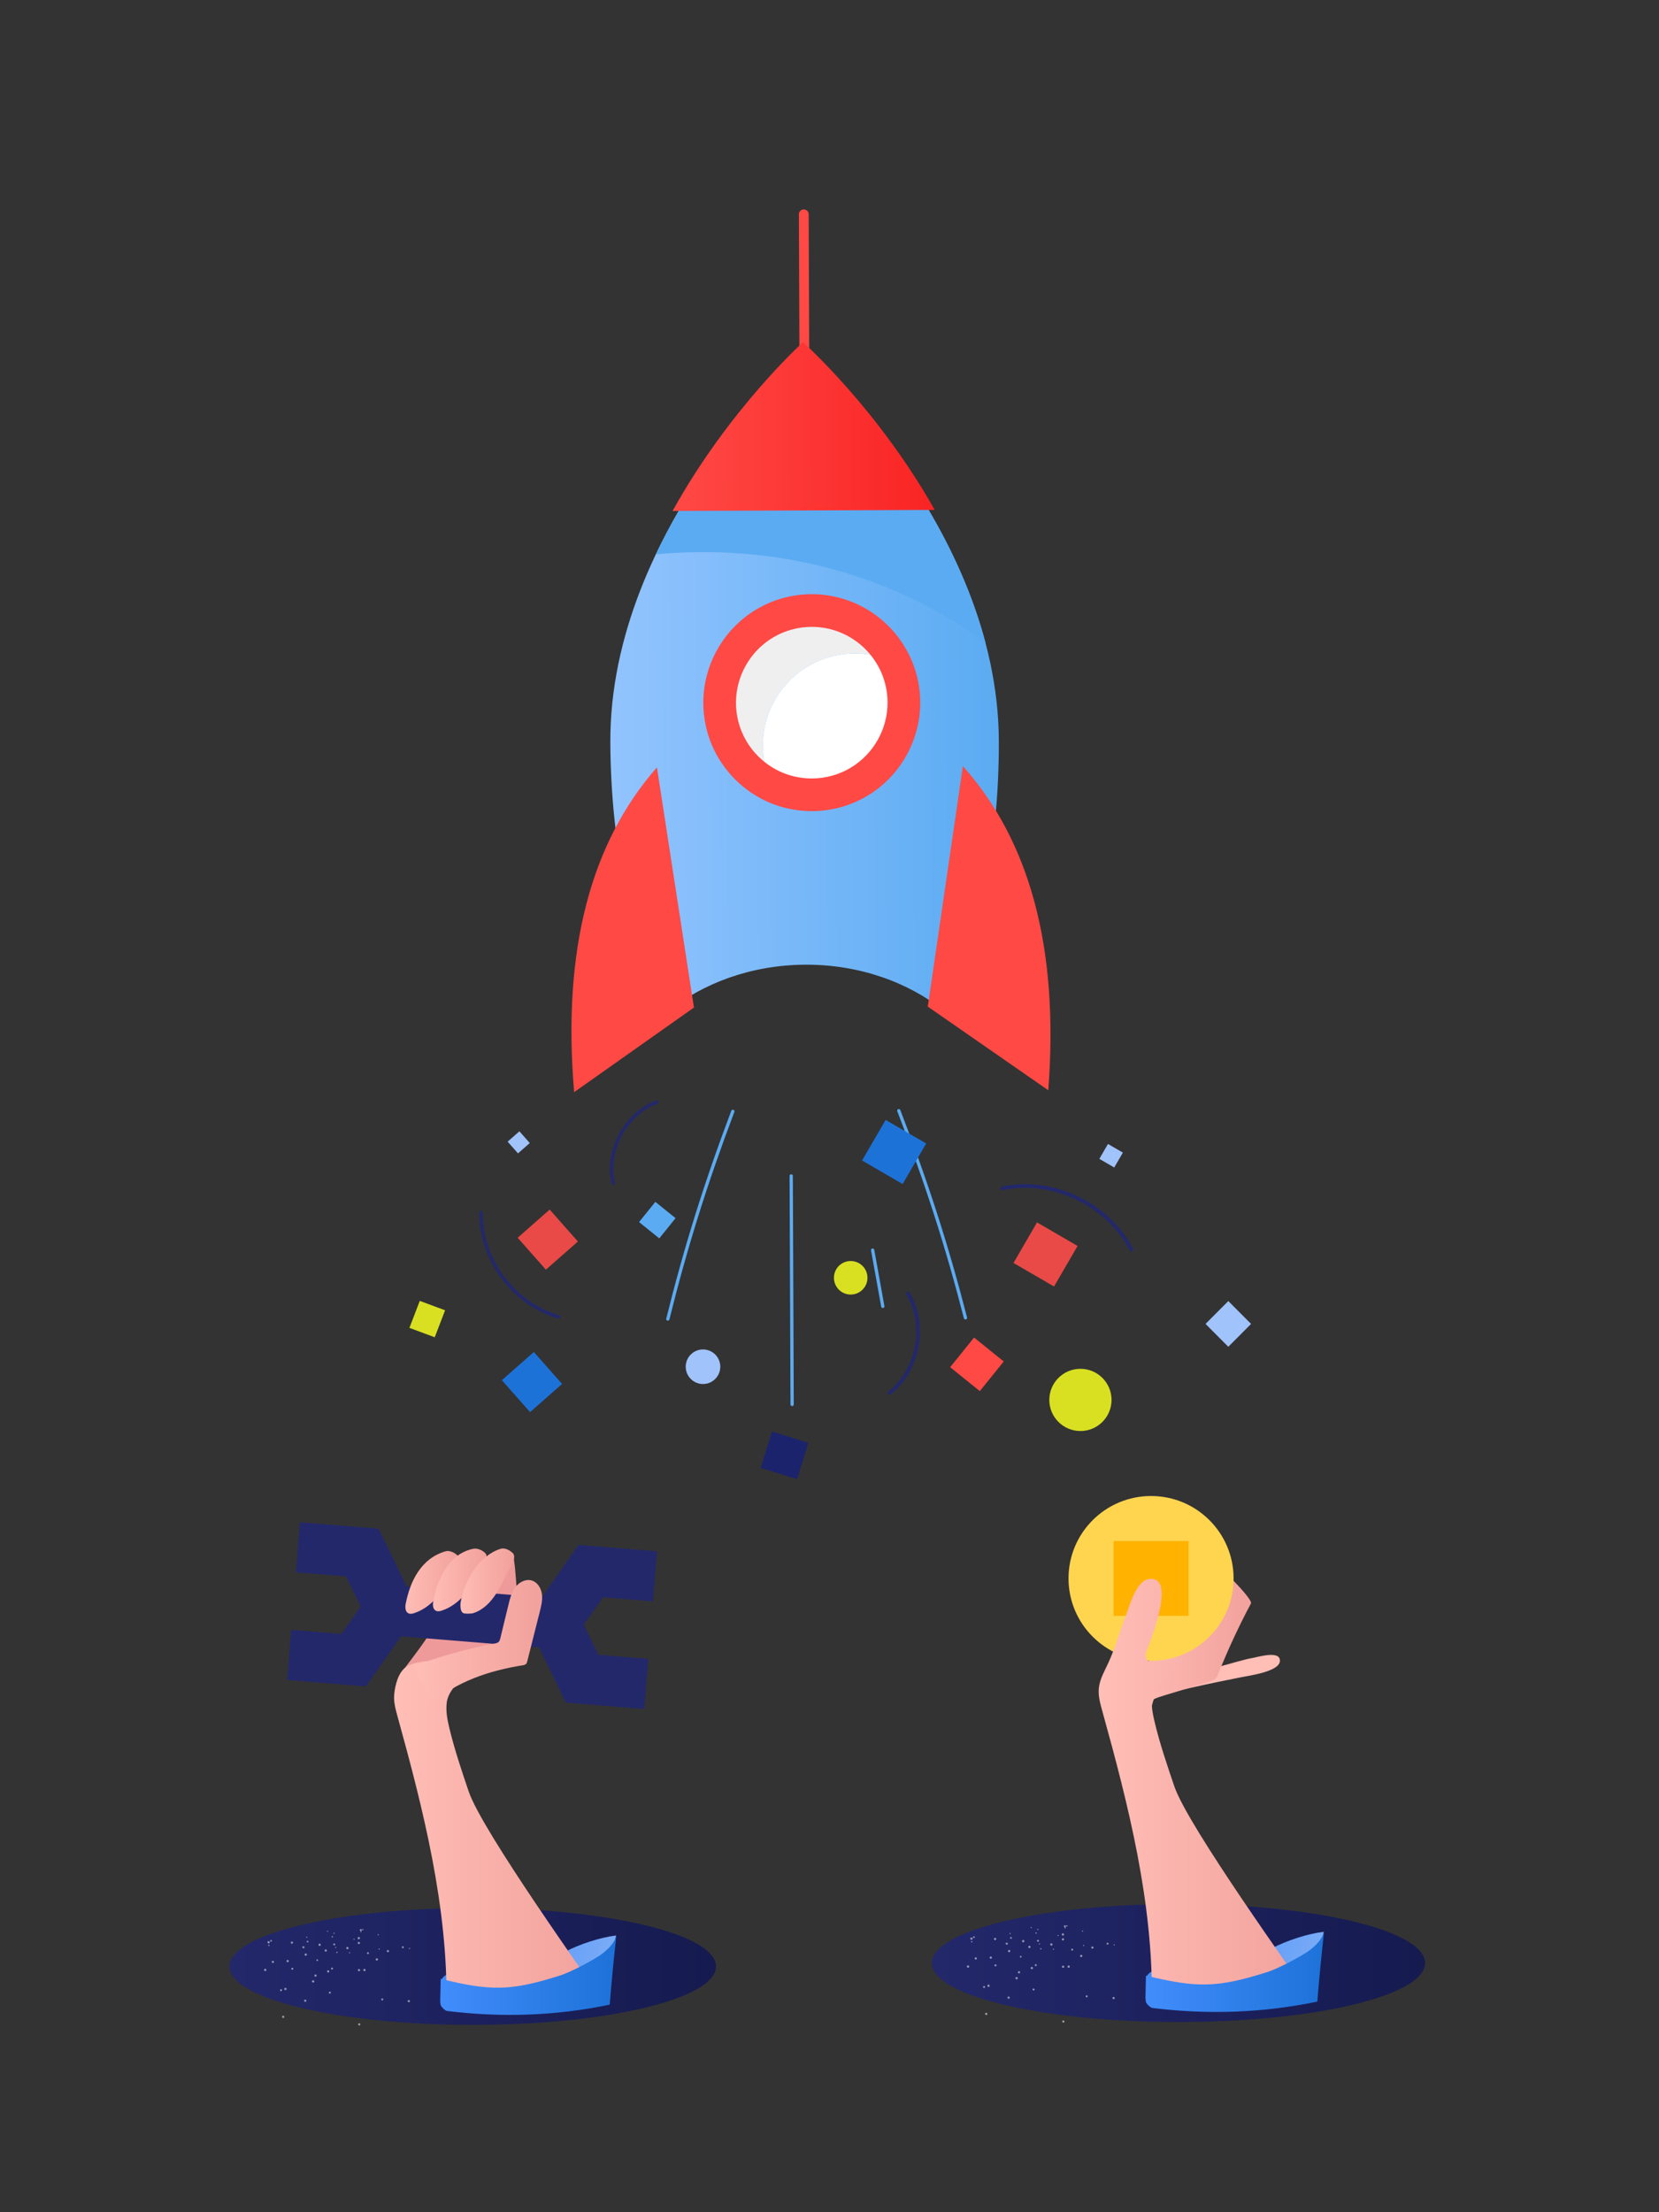 <?xml version="1.0" encoding="UTF-8"?><svg version="1.1" xmlns="http://www.w3.org/2000/svg" xmlns:xlink="http://www.w3.org/1999/xlink" viewBox="0 0 1200 1600" width="1200" height="1600" x="0px" y="0px">
              
              <rect x="0" y="0" width="1200" height="1600" fill="#333333" stroke="none"/>
              
              <!-- ITEM 0 -->
<g transform="translate(166.0 1101.0) scale(1.173 1.174) rotate(0.0 150.0 155)">
<g transform="translate(-0.0 -0.0)">

<path fill="#EF9A9A" d="M126.941,44.361c1.211-0.994,2.329,3.402,3.866,3.102c8.496-1.656,17.867-0.365,25.31-4.79  c2.286-1.36,4.74-4.837,7.378-4.501c3.329,0.424,10.088-21.351,11.197-18.179c2.358,6.747,2.661,39.281,5.019,46.028  c0.465,1.33,0.037,8.617-0.251,9.996c-0.665,3.168-9.01,4.06-12.171,4.741c-16.848,3.633-28.559,11.076-44.999,16.261  c-2.848,0.899-6.592,1.294-8.227-1.21c-0.967-1.479-10.047,1.869-9.775,0.124c0.51-3.278,17.545-22.425,21.109-31.459  C127.41,59.374,125.729,45.357,126.941,44.361z"/>
<g>
	<g>
		<polygon fill="#23286B" points="255.734,115.026 207.382,111.098 182.691,60.198 215.239,13.945 263.594,17.87 261.098,48.714     230.324,46.214 218.443,63.1 227.456,81.684 258.228,84.18   "/>
	</g>
	<g>
		<polygon fill="#23286B" points="84.09,101.091 35.595,97.154 38.09,66.311 69.006,68.822 80.888,51.935 71.874,33.351     40.96,30.841 43.454,0 91.95,3.938 116.639,54.837   "/>
	</g>
	<g>
		<polygon fill="#23286B" points="88.421,37.8 206.947,47.425 204.451,78.264 85.925,68.639   "/>
	</g>
</g>
<linearGradient id="SVGID_1_-i0" gradientUnits="userSpaceOnUse" x1="892.673" y1="-1700.705" x2="2954.529" y2="-1700.705" gradientTransform="matrix(0.145 0 0 -0.145 -129.884 26.182)">
	<stop offset="0" style="stop-color:#23286B"/>
	<stop offset="1" style="stop-color:#151A4F"/>
</linearGradient>
<ellipse fill="url(#SVGID_1_-i0)" cx="150" cy="273.634" rx="150" ry="36.008"/>
<path id="texure_4_-i0" opacity="0.51" fill="#FFFFFF" enable-background="new    " d="M73.905,265.553  c0.187,0.065,0.392-0.037,0.456-0.225c0.064-0.187-0.037-0.393-0.224-0.457c-0.187-0.065-0.392,0.037-0.457,0.225l0,0  C73.619,265.285,73.718,265.488,73.905,265.553L73.905,265.553z M76.676,257.193c0.196,0.059,0.403-0.042,0.481-0.231  c0.054-0.193-0.056-0.394-0.247-0.451c-0.173-0.071-0.372,0.01-0.444,0.185c-0.006,0.012-0.009,0.025-0.013,0.041  C76.388,256.925,76.489,257.129,76.676,257.193L76.676,257.193L76.676,257.193z M110.651,262.706  c0.088,0.184,0.309,0.26,0.491,0.172l0,0c0.17-0.076,0.246-0.276,0.17-0.444c-0.004-0.014-0.013-0.029-0.023-0.042  c-0.082-0.178-0.289-0.257-0.468-0.178C110.638,262.302,110.562,262.522,110.651,262.706L110.651,262.706L110.651,262.706z   M60.222,252.274c0.146,0.127,0.368,0.114,0.498-0.031c0.127-0.147,0.114-0.368-0.031-0.499s-0.368-0.114-0.498,0.031  c-0.13,0.131-0.128,0.345,0.004,0.475C60.205,252.26,60.212,252.267,60.222,252.274z M91.95,262.949  c0.029,0.2,0.202,0.346,0.403,0.343c0.206-0.016,0.358-0.197,0.343-0.404c-0.016-0.206-0.196-0.361-0.403-0.343  C92.093,262.575,91.947,262.749,91.95,262.949z M91.321,254.159c0.02,0.198,0.199,0.34,0.397,0.32l0,0  c0.191,0,0.348-0.155,0.349-0.348c-0.001-0.01,0-0.02-0.001-0.031c-0.022-0.203-0.197-0.353-0.403-0.343  C91.465,253.785,91.317,253.959,91.321,254.159z M26.257,271.312c0.264,0.267,0.697,0.272,0.966,0.006  c0.006-0.004,0.01-0.012,0.017-0.017c0.263-0.263,0.263-0.693,0-0.956c-0.001-0.001-0.003-0.001-0.004-0.003  c-0.264-0.267-0.697-0.272-0.966-0.006c-0.006,0.004-0.01,0.012-0.017,0.017c-0.263,0.263-0.263,0.693,0,0.956  C26.253,271.312,26.253,271.312,26.257,271.312L26.257,271.312z M37.988,259.449c0.272,0.27,0.71,0.272,0.984,0  c0.273-0.272,0.272-0.711,0-0.986c-0.004-0.003-0.004-0.006-0.009-0.009c-0.263-0.263-0.692-0.263-0.954,0  c-0.001,0.001-0.001,0.003-0.003,0.004C37.737,258.735,37.731,259.169,37.988,259.449L37.988,259.449z M79.306,309.316  c0.009,0.381,0.321,0.685,0.701,0.683c0.368,0.01,0.674-0.276,0.687-0.642c0-0.014,0.002-0.025,0-0.037  c-0.009-0.381-0.321-0.685-0.703-0.683C79.616,308.636,79.309,308.939,79.306,309.316L79.306,309.316L79.306,309.316z   M79.161,275.898c0,0.378,0.301,0.68,0.678,0.682c0.007,0,0.016,0,0.023-0.002c0.368,0.01,0.674-0.276,0.687-0.642  c0-0.014,0.002-0.025,0-0.037c-0.016-0.384-0.323-0.692-0.707-0.708C79.462,275.205,79.158,275.517,79.161,275.898L79.161,275.898z   M79.079,259.202c0.004,0.382,0.32,0.689,0.701,0.683c0.383-0.004,0.687-0.32,0.682-0.702c0.003-0.378-0.3-0.685-0.677-0.689l0,0  c-0.381-0.006-0.698,0.297-0.706,0.681C79.078,259.185,79.079,259.194,79.079,259.202L79.079,259.202z M46.477,295.392  c0.354,0.133,0.748-0.048,0.88-0.404c0.133-0.355-0.048-0.749-0.403-0.882c-0.348-0.13-0.734,0.042-0.872,0.387  C45.949,294.85,46.124,295.25,46.477,295.392L46.477,295.392z M52.792,279.922c0.354,0.133,0.748-0.048,0.88-0.404  c0.133-0.355-0.048-0.749-0.403-0.882c-0.348-0.13-0.734,0.042-0.872,0.387C52.263,279.379,52.438,279.778,52.792,279.922  L52.792,279.922z M59.112,264.473c0.363,0.136,0.766-0.05,0.902-0.413c0.131-0.349-0.034-0.742-0.375-0.891  c-0.355-0.156-0.767,0.007-0.924,0.362c-0.156,0.355,0.007,0.769,0.361,0.926C59.09,264.466,59.1,264.47,59.112,264.473z   M109.93,295.276c0.155,0.348,0.559,0.511,0.912,0.359c0.345-0.14,0.508-0.536,0.368-0.88c-0.001-0.001-0.001-0.004-0.003-0.006  c-0.12-0.345-0.497-0.527-0.842-0.409c-0.016,0.006-0.032,0.012-0.051,0.019C109.969,294.518,109.804,294.917,109.93,295.276z   M97.044,264.453c0.133,0.34,0.514,0.511,0.855,0.378c0.009-0.003,0.02-0.007,0.029-0.014c0.354-0.133,0.53-0.53,0.397-0.885  c-0.004-0.012-0.007-0.022-0.012-0.032c-0.152-0.353-0.558-0.515-0.909-0.365c-0.352,0.152-0.514,0.56-0.364,0.91  C97.042,264.448,97.044,264.451,97.044,264.453z M31.505,288.79c0.3,0.156,0.669,0.042,0.83-0.254  c0.158-0.298,0.045-0.67-0.253-0.831c-0.3-0.161-0.669-0.045-0.83,0.254l0,0C31.095,288.258,31.208,288.628,31.505,288.79  L31.505,288.79z M38.432,275.588c0.3,0.156,0.669,0.042,0.83-0.254c0.168-0.294,0.066-0.67-0.227-0.838  c-0.294-0.168-0.669-0.067-0.837,0.228c-0.007,0.01-0.012,0.023-0.019,0.034c-0.162,0.289-0.057,0.656,0.231,0.819  C38.416,275.58,38.425,275.582,38.432,275.588L38.432,275.588z M45.084,262.039c0.034,0.15,0.136,0.277,0.278,0.345  c0.3,0.156,0.669,0.042,0.83-0.254c0.164-0.307,0.053-0.685-0.253-0.853c-0.003-0.001-0.003-0.001-0.006-0.003  c-0.181-0.096-0.399-0.098-0.582-0.002l-0.025,0.006c-0.105,0.05-0.185,0.139-0.222,0.251  C45.009,261.687,45.002,261.88,45.084,262.039L45.084,262.039z M93.605,294.121c0.116,0.327,0.463,0.505,0.795,0.41  c0.315-0.096,0.491-0.427,0.397-0.743c-0.003-0.009-0.006-0.016-0.009-0.026c-0.094-0.327-0.434-0.514-0.758-0.418  c-0.004,0.001-0.006,0.003-0.012,0.004C93.701,293.458,93.519,293.796,93.605,294.121z M84.777,265.634  c0.094,0.327,0.434,0.514,0.76,0.421c0.004-0.001,0.007-0.003,0.012-0.004c0.309-0.082,0.491-0.403,0.408-0.711  c-0.004-0.019-0.01-0.038-0.019-0.056c-0.094-0.327-0.434-0.514-0.76-0.421c-0.004,0.002-0.007,0.003-0.012,0.004  C84.854,264.98,84.683,265.317,84.777,265.634L84.777,265.634z M80.357,251.419c0.113,0.325,0.465,0.498,0.789,0.385  c0.315-0.108,0.488-0.447,0.39-0.768c-0.11-0.317-0.444-0.499-0.77-0.416C80.44,250.736,80.261,251.086,80.357,251.419  L80.357,251.419z M61.261,289.723c-0.02,0.339,0.234,0.632,0.571,0.66c0.335,0.031,0.631-0.213,0.662-0.548  c0.025-0.339-0.216-0.642-0.551-0.69C61.599,289.122,61.293,289.376,61.261,289.723z M62.632,274.864  c-0.042,0.323,0.187,0.622,0.51,0.663c0.01,0.001,0.025,0.001,0.035,0.004c0.335,0.031,0.631-0.213,0.662-0.548  c0.025-0.339-0.216-0.642-0.551-0.69C62.953,274.272,62.66,274.527,62.632,274.864z M63.982,260.011  c-0.029,0.336,0.219,0.629,0.553,0.659c0.33,0.028,0.624-0.212,0.658-0.543c0.034-0.334-0.206-0.635-0.542-0.672  c-0.336-0.035-0.634,0.206-0.671,0.542C63.982,260.002,63.982,260.005,63.982,260.011z M106.426,262.2  c0.219,0.261,0.608,0.302,0.877,0.088c0.257-0.228,0.285-0.622,0.056-0.882c-0.218-0.246-0.587-0.283-0.846-0.085  c-0.264,0.204-0.315,0.587-0.113,0.851C106.412,262.182,106.419,262.193,106.426,262.2z M65.084,261.972  c0.02,0.198,0.199,0.34,0.397,0.32c0.197-0.02,0.34-0.2,0.32-0.397s-0.199-0.34-0.397-0.32l0,0  C65.205,261.594,65.063,261.774,65.084,261.972L65.084,261.972L65.084,261.972z M64.113,253.229  c0.034,0.201,0.219,0.337,0.422,0.314c0.197-0.02,0.34-0.2,0.32-0.397l0,0c-0.012-0.19-0.178-0.334-0.37-0.321  c-0.01,0.001-0.017,0.001-0.028,0.003c-0.202,0.014-0.355,0.19-0.345,0.393C64.113,253.224,64.112,253.226,64.113,253.229z   M47.54,255.971c0.191,0.042,0.383-0.064,0.451-0.248c0.06-0.185-0.044-0.387-0.231-0.447c-0.006-0.003-0.012-0.003-0.02-0.006  c-0.181-0.062-0.378,0.034-0.441,0.215c-0.003,0.012-0.007,0.022-0.009,0.032C47.238,255.714,47.348,255.916,47.54,255.971  L47.54,255.971z M80.769,252.391c0.094,0.177,0.31,0.241,0.485,0.147c0.177-0.095,0.241-0.311,0.146-0.488  c-0.076-0.171-0.275-0.247-0.443-0.171c-0.013,0.004-0.029,0.014-0.042,0.023c-0.173,0.088-0.241,0.304-0.153,0.476  C80.764,252.385,80.767,252.387,80.769,252.391L80.769,252.391z M24.119,261.029c0.191,0.105,0.434,0.034,0.539-0.158  c0.001-0.003,0.004-0.006,0.007-0.01c0.113-0.194,0.048-0.441-0.143-0.555c-0.009-0.004-0.02-0.01-0.029-0.016  c-0.191-0.105-0.434-0.034-0.539,0.158c-0.001,0.003-0.004,0.006-0.007,0.01C23.841,260.665,23.918,260.916,24.119,261.029  L24.119,261.029z M65.905,265.083c0.05,0.207,0.26,0.333,0.465,0.283c0.016-0.003,0.031-0.009,0.047-0.016  c0.215-0.068,0.335-0.297,0.269-0.512c-0.076-0.213-0.297-0.339-0.519-0.292C65.947,264.619,65.829,264.859,65.905,265.083  C65.903,265.079,65.903,265.079,65.905,265.083L65.905,265.083z M63.004,255.469c0.074,0.222,0.311,0.34,0.535,0.263l0.001-0.001  c0.215-0.068,0.335-0.297,0.269-0.512c-0.076-0.213-0.297-0.339-0.519-0.292C63.07,255.006,62.947,255.24,63.004,255.469  L63.004,255.469z M45.084,262.039c0.051,0.031,0.107,0.053,0.165,0.064c0.222,0.026,0.424-0.137,0.448-0.361  c0-0.004,0.001-0.007,0.003-0.014c0.019-0.222-0.133-0.418-0.349-0.455l-0.025,0.006c-0.222-0.026-0.424,0.137-0.448,0.361  c0,0.004-0.001,0.01-0.003,0.014C44.856,261.816,44.94,261.968,45.084,262.039L45.084,262.039z M81.807,251.232  c0.143,0.177,0.403,0.203,0.579,0.059c0.003-0.004,0.009-0.006,0.009-0.009c0.171-0.142,0.196-0.396,0.054-0.568  c-0.127-0.178-0.371-0.222-0.551-0.096c-0.009,0.006-0.013,0.01-0.023,0.016C81.695,250.781,81.663,251.045,81.807,251.232  L81.807,251.232z M32.382,304.606c-0.016,0.393,0.276,0.73,0.671,0.768c0.39,0.032,0.734-0.255,0.769-0.645  c0.02-0.394-0.276-0.735-0.671-0.768C32.76,303.927,32.416,304.214,32.382,304.606L32.382,304.606z M33.786,287.437  c-0.034,0.391,0.254,0.735,0.644,0.771s0.734-0.255,0.769-0.645c0.034-0.391-0.254-0.735-0.644-0.771  C34.167,286.758,33.823,287.047,33.786,287.437L33.786,287.437z M35.168,270.274c-0.02,0.394,0.276,0.735,0.669,0.768  c0.39,0.019,0.722-0.283,0.741-0.672c0.02-0.388-0.282-0.723-0.671-0.743C35.529,269.605,35.199,269.893,35.168,270.274z   M90.312,269.776c0.257,0.292,0.698,0.333,1.002,0.086c0.301-0.254,0.34-0.702,0.086-1.004c-0.253-0.302-0.701-0.34-1.002-0.086l0,0  C90.103,269.027,90.064,269.472,90.312,269.776L90.312,269.776z M79.186,256.652c0.256,0.295,0.7,0.336,1.002,0.086  c0.297-0.267,0.332-0.718,0.08-1.029c-0.269-0.294-0.723-0.312-1.014-0.047C78.974,255.923,78.944,256.357,79.186,256.652z   M60.167,276.888c0.124,0.379,0.528,0.585,0.905,0.464c0,0,0,0,0.001-0.001c0.364-0.12,0.562-0.514,0.441-0.877l0,0  c-0.111-0.374-0.505-0.585-0.878-0.473c-0.375,0.111-0.584,0.505-0.472,0.88C60.164,276.882,60.165,276.887,60.167,276.888  L60.167,276.888z M54.9,260.503c0.11,0.37,0.498,0.581,0.868,0.472c0.004-0.001,0.009-0.003,0.013-0.004  c0.38-0.111,0.601-0.509,0.49-0.892c-0.111-0.381-0.508-0.602-0.891-0.491c-0.38,0.111-0.601,0.509-0.49,0.892  C54.894,260.489,54.897,260.497,54.9,260.503z M50.892,283.063c0.111,0.381,0.508,0.6,0.888,0.491  c0.367-0.111,0.584-0.494,0.495-0.866c-0.117-0.381-0.507-0.605-0.893-0.515C51.009,282.292,50.793,282.682,50.892,283.063  L50.892,283.063z M46.326,266.526c0.111,0.381,0.508,0.6,0.888,0.491c0.375-0.102,0.598-0.491,0.495-0.866  c-0.102-0.375-0.49-0.599-0.865-0.497l0,0C46.469,265.759,46.239,266.144,46.326,266.526L46.326,266.526z M21.315,275.691  c-0.042,0.385,0.234,0.73,0.615,0.777c0.001-0.001,0.003,0.002,0.004,0c0.389,0.054,0.746-0.215,0.803-0.602  c0.042-0.393-0.237-0.747-0.627-0.802C21.723,275.028,21.373,275.304,21.315,275.691L21.315,275.691z M23.428,258.648  c-0.056,0.387,0.216,0.744,0.602,0.8c0.386,0.056,0.742-0.216,0.798-0.603c0-0.004,0.001-0.01,0.001-0.019  c0.037-0.39-0.238-0.744-0.627-0.802c-0.384-0.045-0.729,0.234-0.776,0.616C23.43,258.645,23.43,258.645,23.428,258.648  L23.428,258.648z M82.675,276.279c0.25,0.305,0.7,0.356,1.008,0.111c0.303-0.241,0.357-0.682,0.116-0.986  c-0.222-0.311-0.655-0.382-0.964-0.159c-0.009,0.006-0.017,0.01-0.025,0.02c-0.317,0.234-0.384,0.679-0.148,0.996  C82.665,276.268,82.67,276.273,82.675,276.279z M72.143,262.749c0.25,0.305,0.7,0.356,1.008,0.111  c0.303-0.241,0.357-0.682,0.116-0.986c-0.222-0.311-0.655-0.382-0.964-0.159c-0.009,0.006-0.017,0.01-0.025,0.02  c-0.317,0.234-0.383,0.682-0.148,0.996C72.134,262.736,72.139,262.742,72.143,262.749z M53.619,270.033  c0.139,0.261,0.462,0.362,0.725,0.223c0.254-0.136,0.355-0.447,0.231-0.707c-0.12-0.255-0.425-0.367-0.681-0.25  c-0.016,0.007-0.034,0.017-0.048,0.026C53.592,269.462,53.492,269.777,53.619,270.033z M47.67,258.574  c0.139,0.264,0.468,0.362,0.729,0.223c0.261-0.139,0.361-0.469,0.222-0.73c-0.133-0.261-0.453-0.365-0.712-0.232  c-0.006,0.003-0.01,0.006-0.017,0.009C47.634,257.988,47.536,258.31,47.67,258.574L47.67,258.574z M26.218,270.789  c0.031,0.291,0.292,0.505,0.582,0.479c0.288-0.044,0.494-0.294,0.479-0.584c-0.026-0.292-0.284-0.509-0.577-0.482  c-0.001,0.001-0.001,0.001-0.004,0c-0.282,0.019-0.5,0.261-0.484,0.545C26.215,270.764,26.216,270.776,26.218,270.789z   M25.084,257.887c0.032,0.297,0.291,0.517,0.589,0.504c0.292-0.026,0.508-0.285,0.481-0.578c-0.001-0.001-0.001-0.001,0-0.004  c-0.016-0.285-0.256-0.502-0.541-0.488c-0.007,0-0.012,0.002-0.02,0.003c-0.295,0.014-0.522,0.261-0.51,0.556  C25.084,257.881,25.084,257.884,25.084,257.887L25.084,257.887z"/>
<linearGradient id="SVGID_2_-i0" gradientUnits="userSpaceOnUse" x1="1918.345" y1="-1639.042" x2="2637.786" y2="-1822.949" gradientTransform="matrix(0.145 0 0 -0.145 -129.884 26.182)">
	<stop offset="0" style="stop-color:#428DFC"/>
	<stop offset="1" style="stop-color:#89B3F4"/>
</linearGradient>
<path fill="url(#SVGID_2_-i0)" d="M132.582,287.731c-1.115-1.227-2.171-2.688-2.168-4.346c0.003-1.685,1.143-3.206,2.559-4.114  c1.416-0.908,3.089-1.315,4.727-1.697c9.308-2.168,18.745-4.009,28.298-4.288c7.847-0.229,7.977-2.146,15.829-2.2  c7.851-0.053,18.175-2.92,25.151-6.532c8.924-4.623,21.483-8.819,31.462-10.001c-2.493,10.233-6.038,20.863-14.027,27.71  c-3.435,2.945-7.512,5.019-11.545,7.064c-5.809,2.946-11.667,5.912-17.948,7.632c-5.892,1.613-12.03,2.095-18.129,2.435  c-7.875,0.438-15.843,0.647-23.581-0.882C145.466,296.983,137.891,293.572,132.582,287.731z"/>
<linearGradient id="SVGID_3_-i0" gradientUnits="userSpaceOnUse" x1="1590.146" y1="-1089.881" x2="2462.175" y2="-1089.881" gradientTransform="matrix(0.145 0 0 -0.145 -129.884 26.182)">
	<stop offset="0" style="stop-color:#FFBEB6"/>
	<stop offset="1" style="stop-color:#F2A19C"/>
</linearGradient>
<path fill="url(#SVGID_3_-i0)" d="M228.363,292.425c-6.415-10.099-72.544-102.025-80.868-126.596  c-4.341-12.817-8.69-25.653-11.864-38.81c-1.28-5.307-2.376-10.79-1.622-16.198c1.373-9.863,13.624-17.59,16.716-19.225  c10.978-5.81,20.722-6.458,30.488-7.51c3.464-0.372,1.651-1.783,0.815-5.172c-2.718-11.035-5.611-6.37-16.475-3.094  c-2.151,0.648-8.268,0.064-10.297,1.032c-7.768,3.7-17.386,3.051-24.102,8.432c-8.57-0.252-17.513,0.6-22.348,3.941  c-4.724,3.265-6.669,11.016-7.23,16.737c-0.45,4.587,0.801,9.153,2.031,13.595c16.123,58.192,31.1,117.592,30.215,177.976  C155.672,296.646,206.514,293.315,228.363,292.425z"/>
<linearGradient id="SVGID_4_-i0" gradientUnits="userSpaceOnUse" x1="1785.745" y1="-1739.152" x2="2532.016" y2="-1739.152" gradientTransform="matrix(0.145 0 0 -0.145 -129.884 26.182)">
	<stop offset="0" style="stop-color:#428DFC"/>
	<stop offset="1" style="stop-color:#1D72D8"/>
</linearGradient>
<path fill="url(#SVGID_4_-i0)" d="M238.524,254.977c-1.523,13.37-3.001,28.775-4.049,42.188c-33.161,6.939-66.68,8.044-100.302,3.885  c-1.213-0.15-3.2-2.111-3.777-3.19c-0.306-0.571-0.46-2.695-0.454-3.344c0.054-4.893,0.261-8.341,0.315-13.231  c30.916,7.61,43.384,7.54,73.721-2.13c7.756-2.472,21.951-10.505,25.208-12.891C233.769,262.908,237.295,259.023,238.524,254.977z"/>
<path fill="none" d="M159.74,58.504c6.004-5.269,11.446-11.181,16.203-17.604c-8.132,3.025-13.737,11.799-13.068,20.463  c3.313,1.967,7.445-0.492,10.335-3.04c6.637-5.849,12.371-12.721,16.937-20.302c0.482-0.8,0.967-1.668,0.928-2.601  c-0.073-1.756-1.875-2.869-3.497-3.543c-14.693-6.118-33.015-2.034-43.733,9.746c-3.39,3.726-6.026,8.071-8.459,12.488  c-1.584,2.878-3.134,6.233-2.039,9.331c13.008-4.18,24.613-12.621,32.61-23.716c-6.989,1.53-11.17,8.521-14.522,14.852  c-0.766,1.447-1.552,3.119-0.988,4.657c0.633,1.733,2.811,2.478,4.612,2.094C156.861,60.941,158.354,59.72,159.74,58.504z"/>
<linearGradient id="SVGID_5_-i0" gradientUnits="userSpaceOnUse" x1="1677.963" y1="-327.579" x2="2217.706" y2="-327.579" gradientTransform="matrix(0.145 0 0 -0.145 -129.884 26.182)">
	<stop offset="0" style="stop-color:#FFBEB6"/>
	<stop offset="1" style="stop-color:#F2A19C"/>
</linearGradient>
<path fill="url(#SVGID_5_-i0)" d="M186.347,35.844c3.543,1.032,5.803,4.705,6.304,8.367c0.5,3.662-0.414,7.354-1.321,10.937  c-2.579,10.191-5.157,20.382-7.736,30.572c-0.123,0.479-0.25,0.974-0.551,1.365c-0.561,0.726-1.555,0.914-2.459,1.058  c-20.483,3.263-41.074,10.088-56.49,23.987c0.285-8.683-9.156-15.071-9.834-23.732c15.941-5.955,32.393-10.536,49.115-13.675  c0.95-0.178,1.964-0.385,2.641-1.077c0.589-0.602,0.811-1.463,1.01-2.282c1.669-6.855,3.335-13.71,5.003-20.565  c0.919-3.776,1.889-7.665,4.213-10.774C178.566,36.914,182.623,34.759,186.347,35.844z"/>
<linearGradient id="SVGID_6_-i0" gradientUnits="userSpaceOnUse" x1="1638.654" y1="-74.605" x2="1866.227" y2="-74.605" gradientTransform="matrix(0.145 0 0 -0.145 -129.884 26.182)">
	<stop offset="0" style="stop-color:#FFBEB6"/>
	<stop offset="1" style="stop-color:#F2A19C"/>
</linearGradient>
<path fill="url(#SVGID_6_-i0)" d="M140.176,27.372c1.186-2.221,2.255-5.274,0.399-6.97c-1.978-1.807-4.842-3.252-7.413-2.505  c-15.229,4.417-21.803,18.712-24.488,32.241c-0.435,2.197-0.321,5.034,1.713,5.966c1.122,0.514,2.439,0.215,3.609-0.175  C126.557,51.744,133.931,39.063,140.176,27.372z"/>
<linearGradient id="SVGID_7_-i0" gradientUnits="userSpaceOnUse" x1="1755.455" y1="-64.205" x2="1983.021" y2="-64.205" gradientTransform="matrix(0.145 0 0 -0.145 -129.884 26.182)">
	<stop offset="0" style="stop-color:#FFBEB6"/>
	<stop offset="1" style="stop-color:#F2A19C"/>
</linearGradient>
<path fill="url(#SVGID_7_-i0)" d="M157.165,25.825c1.186-2.221,2.255-5.274,0.399-6.97c-1.979-1.807-4.796-3.065-7.413-2.505  c-15.229,3.257-21.803,18.712-24.487,32.241c-0.435,2.197-0.321,5.034,1.713,5.966c1.122,0.514,2.439,0.215,3.609-0.175  C143.546,50.197,150.921,37.517,157.165,25.825z"/>
<linearGradient id="SVGID_8_-i0" gradientUnits="userSpaceOnUse" x1="1871.981" y1="-68.977" x2="2099.83" y2="-68.977" gradientTransform="matrix(0.145 0 0 -0.145 -129.884 26.182)">
	<stop offset="0" style="stop-color:#FFBEB6"/>
	<stop offset="1" style="stop-color:#F2A19C"/>
</linearGradient>
<path fill="url(#SVGID_8_-i0)" d="M174.155,25.825c1.186-2.221,2.255-5.274,0.399-6.97c-1.979-1.807-4.857-3.303-7.413-2.505  c-12.912,4.03-21.803,18.712-24.488,32.241c-0.435,2.197-0.495,6.442,1.537,7.373c1.122,0.514,5.006,0.39,6.178,0  C162.928,51.78,167.911,37.517,174.155,25.825z"/>

</g>
</g>

<!-- ITEM 1 -->
<g transform="translate(674.0 1082.0) scale(0.892 0.892) rotate(0.0 200.0 213.5)">
<g transform="translate(-0.0 -0.0)">

<path fill="#FFBEB6" d="M201.121,146.763c-8.729-0.791-17.746,3.277-22.914,10.346c-5.171,7.067-6.312,16.879-2.899,24.94  c3.095,0.162,0.272-2.272,1.454-5.132c1.182-2.86,2.03-10.744,3.895-13.216c2.09-2.777,50.478-12.931,69.432-16.609  c8.307-1.614,31.834-4.877,32.187-13.32c0.389-9.33-19.071-2.741-24.009-2.095C253.327,132.322,203.678,146.995,201.121,146.763z"/>
<linearGradient id="SVGID_1_-i1" gradientUnits="userSpaceOnUse" x1="1749.886" y1="-942.746" x2="2339.317" y2="-942.746" gradientTransform="matrix(0.178 0 0 -0.178 -157.04 -56.979)">
	<stop offset="0" style="stop-color:#FFBEB6"/>
	<stop offset="1" style="stop-color:#F2A19C"/>
</linearGradient>
<path fill="url(#SVGID_1_-i1)" d="M161.535,124.999c4.416-5.543,9.385-11.382,16.283-13.036c-5.284,9.083-8.328,12.699-6.502,23.042  c14.022-4.058,18.927-6.905,32.949-10.965c9.874-12.812,14.909-19.857,20.593-35.636c-10.239-11.96-13.816-29.484-24.055-41.443  c-1.607-1.877-3.281-3.892-3.643-6.335c-0.365-2.443,1.205-5.341,3.675-5.44c1.068-0.043,2.086,0.428,3.037,0.915  c22.352,11.455,56.597,47.138,54.962,50.923c-9.817,18.473-18.649,37.465-26.45,56.872c-0.543,1.353-1.1,2.737-2.067,3.828  c-1.545,1.743-3.895,2.492-6.125,3.166c-11.804,3.567-23.608,7.135-35.413,10.703c-6.386,1.93-13.225,4.171-17.16,9.548  c-3.174,4.336-3.87,9.945-5.807,14.955c-3.218-11.32-6.44-22.64-9.658-33.958c-1.343-4.722-2.698-9.661-1.742-14.475  C155.363,132.867,158.485,128.827,161.535,124.999z"/>
<linearGradient id="SVGID_2_-i1" gradientUnits="userSpaceOnUse" x1="883.241" y1="-2450.249" x2="3132.959" y2="-2450.249" gradientTransform="matrix(0.178 0 0 -0.178 -157.04 -56.979)">
	<stop offset="0" style="stop-color:#23286B"/>
	<stop offset="1" style="stop-color:#151A4F"/>
</linearGradient>
<ellipse fill="url(#SVGID_2_-i1)" cx="200" cy="378.675" rx="200" ry="47.847"/>
<path id="texure_3_-i1" opacity="0.51" fill="#FFFFFF" enable-background="new    " d="M98.54,367.937  c0.249,0.086,0.524-0.049,0.607-0.298c0.086-0.248-0.049-0.523-0.298-0.606c-0.249-0.086-0.524,0.049-0.61,0.298l0,0  C98.157,367.581,98.291,367.85,98.54,367.937L98.54,367.937z M102.235,356.828c0.261,0.079,0.537-0.055,0.641-0.306  c0.071-0.257-0.074-0.524-0.329-0.6c-0.23-0.095-0.497,0.015-0.593,0.247c-0.009,0.016-0.012,0.033-0.018,0.053  C101.849,356.47,101.985,356.742,102.235,356.828L102.235,356.828L102.235,356.828z M147.533,364.153  c0.117,0.245,0.412,0.346,0.655,0.229l0,0c0.227-0.101,0.328-0.367,0.227-0.59c-0.006-0.018-0.018-0.039-0.031-0.055  c-0.11-0.236-0.386-0.341-0.623-0.236C147.517,363.617,147.416,363.909,147.533,364.153L147.533,364.153L147.533,364.153z   M80.297,350.29c0.196,0.169,0.49,0.153,0.665-0.041c0.169-0.196,0.153-0.49-0.041-0.664c-0.193-0.175-0.492-0.153-0.665,0.041  c-0.172,0.175-0.171,0.459,0.006,0.631C80.272,350.272,80.282,350.282,80.297,350.29z M122.599,364.476  c0.039,0.266,0.27,0.46,0.537,0.456c0.272-0.021,0.478-0.261,0.457-0.536c-0.021-0.273-0.261-0.478-0.537-0.456  C122.791,363.978,122.595,364.21,122.599,364.476z M121.761,352.797c0.027,0.263,0.266,0.453,0.53,0.426l0,0  c0.255,0,0.463-0.205,0.466-0.463c-0.002-0.015,0-0.027-0.002-0.041c-0.028-0.269-0.264-0.469-0.537-0.456  C121.953,352.299,121.757,352.529,121.761,352.797z M35.008,375.589c0.352,0.355,0.929,0.362,1.288,0.009  c0.009-0.006,0.015-0.016,0.022-0.022c0.35-0.349,0.35-0.921,0-1.271c-0.002-0.002-0.004-0.002-0.006-0.004  c-0.352-0.355-0.929-0.362-1.288-0.009c-0.009,0.006-0.015,0.016-0.022,0.022c-0.35,0.349-0.35,0.921,0,1.271  C35.004,375.589,35.004,375.589,35.008,375.589L35.008,375.589z M50.651,359.826c0.362,0.359,0.947,0.362,1.312,0  s0.362-0.946,0-1.31c-0.006-0.004-0.006-0.009-0.012-0.012c-0.35-0.349-0.923-0.349-1.273,0c-0.002,0.002-0.002,0.004-0.004,0.006  C50.315,358.876,50.307,359.454,50.651,359.826L50.651,359.826z M105.741,426.091c0.012,0.506,0.429,0.91,0.936,0.909  c0.49,0.015,0.898-0.367,0.917-0.854c0-0.018,0.002-0.033,0-0.049c-0.012-0.506-0.429-0.91-0.936-0.909  C106.153,425.185,105.745,425.589,105.741,426.091L105.741,426.091L105.741,426.091z M105.548,381.682  c0,0.502,0.402,0.904,0.904,0.907c0.01,0,0.021,0,0.031-0.002c0.49,0.015,0.898-0.367,0.917-0.854c0-0.018,0.002-0.033,0-0.049  c-0.021-0.509-0.43-0.919-0.944-0.942C105.95,380.761,105.546,381.177,105.548,381.682L105.548,381.682z M105.438,359.497  c0.006,0.508,0.426,0.915,0.936,0.909c0.511-0.006,0.917-0.426,0.911-0.934c0.004-0.502-0.399-0.91-0.902-0.915l0,0  c-0.509-0.009-0.93,0.395-0.941,0.904C105.437,359.474,105.438,359.486,105.438,359.497L105.438,359.497z M61.968,407.587  c0.472,0.177,0.997-0.064,1.174-0.536c0.177-0.471-0.064-0.995-0.537-1.172c-0.463-0.172-0.978,0.055-1.163,0.514  C61.265,406.867,61.499,407.398,61.968,407.587L61.968,407.587z M70.39,387.029c0.472,0.177,0.997-0.064,1.174-0.536  c0.177-0.471-0.064-0.995-0.537-1.172c-0.463-0.172-0.978,0.055-1.163,0.514C69.684,386.309,69.918,386.839,70.39,387.029  L70.39,387.029z M78.816,366.501c0.484,0.181,1.021-0.065,1.202-0.549c0.175-0.465-0.046-0.985-0.5-1.185  c-0.473-0.208-1.024,0.01-1.232,0.481c-0.208,0.472,0.01,1.022,0.482,1.23C78.785,366.491,78.8,366.497,78.816,366.501z   M146.574,407.433c0.206,0.462,0.745,0.679,1.215,0.477c0.46-0.187,0.678-0.711,0.49-1.17c-0.002-0.002-0.002-0.006-0.004-0.009  c-0.16-0.459-0.663-0.701-1.122-0.542c-0.021,0.009-0.043,0.016-0.068,0.025C146.625,406.426,146.405,406.956,146.574,407.433z   M129.391,366.474c0.177,0.453,0.686,0.679,1.138,0.502c0.012-0.004,0.027-0.01,0.039-0.018c0.472-0.177,0.706-0.705,0.53-1.176  c-0.006-0.016-0.01-0.028-0.016-0.043c-0.202-0.469-0.743-0.685-1.211-0.485c-0.469,0.202-0.686,0.744-0.485,1.209  C129.389,366.469,129.391,366.473,129.391,366.474z M42.006,398.814c0.399,0.208,0.892,0.055,1.106-0.337  c0.209-0.397,0.059-0.891-0.338-1.105c-0.399-0.214-0.892-0.059-1.106,0.337l0,0C41.46,398.107,41.611,398.598,42.006,398.814  L42.006,398.814z M51.242,381.272c0.399,0.208,0.892,0.055,1.106-0.337c0.224-0.391,0.089-0.891-0.303-1.114  s-0.892-0.089-1.116,0.303c-0.01,0.015-0.016,0.031-0.025,0.046c-0.216,0.385-0.076,0.872,0.307,1.087  C51.221,381.26,51.233,381.263,51.242,381.272L51.242,381.272z M60.112,363.267c0.046,0.199,0.181,0.368,0.371,0.459  c0.399,0.208,0.892,0.055,1.106-0.337c0.218-0.407,0.07-0.91-0.338-1.133c-0.004-0.002-0.004-0.002-0.009-0.004  c-0.241-0.128-0.531-0.129-0.776-0.003l-0.033,0.009c-0.14,0.065-0.248,0.185-0.297,0.333  C60.013,362.799,60.002,363.056,60.112,363.267L60.112,363.267z M124.807,405.899c0.154,0.434,0.617,0.673,1.061,0.545  c0.42-0.128,0.655-0.567,0.53-0.986c-0.004-0.012-0.009-0.021-0.012-0.034c-0.126-0.434-0.579-0.683-1.012-0.555  c-0.006,0.002-0.009,0.004-0.016,0.006C124.935,405.017,124.692,405.465,124.807,405.899z M113.035,368.044  c0.126,0.434,0.579,0.683,1.013,0.56c0.006-0.002,0.01-0.004,0.016-0.006c0.412-0.109,0.655-0.535,0.543-0.946  c-0.006-0.025-0.015-0.052-0.025-0.074c-0.126-0.434-0.579-0.683-1.013-0.56c-0.006,0.002-0.01,0.004-0.016,0.006  C113.139,367.174,112.91,367.622,113.035,368.044L113.035,368.044z M107.142,349.154c0.15,0.432,0.62,0.662,1.052,0.512  c0.42-0.144,0.651-0.594,0.521-1.02c-0.147-0.422-0.593-0.664-1.028-0.554C107.253,348.247,107.014,348.711,107.142,349.154  L107.142,349.154z M81.68,400.054c-0.027,0.45,0.31,0.841,0.761,0.878c0.447,0.041,0.843-0.284,0.883-0.728  c0.033-0.45-0.288-0.854-0.736-0.916C82.131,399.255,81.723,399.593,81.68,400.054z M83.51,380.31  c-0.055,0.429,0.249,0.827,0.68,0.879c0.015,0.002,0.033,0.002,0.047,0.006c0.447,0.041,0.843-0.284,0.883-0.728  c0.033-0.45-0.288-0.854-0.736-0.916C83.937,379.521,83.547,379.861,83.51,380.31z M85.309,360.572  c-0.039,0.447,0.292,0.836,0.737,0.876c0.441,0.037,0.832-0.282,0.877-0.722c0.046-0.444-0.274-0.845-0.723-0.892  c-0.448-0.047-0.846,0.273-0.893,0.72C85.309,360.56,85.309,360.564,85.309,360.572z M141.902,363.481  c0.292,0.347,0.812,0.401,1.169,0.117c0.344-0.303,0.379-0.827,0.074-1.172c-0.291-0.327-0.782-0.376-1.129-0.113  c-0.352,0.272-0.42,0.779-0.15,1.13C141.883,363.457,141.893,363.472,141.902,363.481z M86.777,363.178  c0.027,0.263,0.266,0.453,0.53,0.426c0.264-0.027,0.453-0.266,0.426-0.529c-0.027-0.263-0.266-0.453-0.53-0.426l0,0  C86.94,362.676,86.75,362.914,86.777,363.178L86.777,363.178L86.777,363.178z M85.484,351.561c0.046,0.267,0.292,0.448,0.562,0.417  c0.264-0.027,0.453-0.266,0.426-0.529l0,0c-0.016-0.253-0.237-0.444-0.492-0.428c-0.015,0.002-0.022,0.002-0.037,0.004  c-0.27,0.018-0.473,0.253-0.46,0.523C85.484,351.552,85.482,351.557,85.484,351.561z M63.385,355.204  c0.255,0.055,0.511-0.086,0.601-0.328c0.08-0.247-0.058-0.514-0.307-0.594c-0.009-0.004-0.016-0.004-0.027-0.009  c-0.241-0.082-0.504,0.046-0.589,0.285c-0.004,0.016-0.01,0.028-0.012,0.043C62.984,354.862,63.13,355.131,63.385,355.204  L63.385,355.204z M107.692,350.447c0.126,0.235,0.414,0.321,0.647,0.196s0.322-0.413,0.196-0.648  c-0.101-0.226-0.367-0.327-0.591-0.226c-0.018,0.006-0.039,0.018-0.055,0.031c-0.23,0.117-0.322,0.403-0.203,0.633  C107.686,350.438,107.689,350.44,107.692,350.447L107.692,350.447z M32.158,361.925c0.255,0.14,0.579,0.046,0.718-0.209  c0.002-0.004,0.006-0.009,0.01-0.015c0.15-0.26,0.064-0.586-0.191-0.738c-0.012-0.006-0.027-0.015-0.039-0.021  c-0.255-0.14-0.579-0.046-0.718,0.209c-0.002,0.004-0.006,0.009-0.01,0.015C31.787,361.442,31.891,361.775,32.158,361.925  L32.158,361.925z M87.873,367.312c0.065,0.276,0.346,0.442,0.62,0.376c0.021-0.004,0.041-0.012,0.062-0.021  c0.286-0.091,0.447-0.395,0.359-0.68c-0.101-0.284-0.395-0.45-0.692-0.389C87.928,366.694,87.772,367.013,87.873,367.312  C87.871,367.307,87.871,367.307,87.873,367.312L87.873,367.312z M84.005,354.536c0.099,0.294,0.416,0.453,0.712,0.349l0.002-0.002  c0.286-0.091,0.447-0.395,0.359-0.68c-0.101-0.284-0.395-0.45-0.692-0.389C84.094,353.921,83.929,354.231,84.005,354.536  L84.005,354.536z M60.112,363.267c0.068,0.041,0.142,0.07,0.221,0.086c0.297,0.034,0.564-0.183,0.598-0.478  c0-0.006,0.002-0.01,0.004-0.018c0.025-0.294-0.177-0.555-0.466-0.604l-0.033,0.009c-0.297-0.034-0.564,0.183-0.598,0.478  c0,0.006-0.002,0.015-0.004,0.018C59.806,362.97,59.919,363.173,60.112,363.267L60.112,363.267z M109.075,348.907  c0.191,0.235,0.537,0.269,0.773,0.079c0.004-0.006,0.012-0.009,0.012-0.012c0.229-0.189,0.261-0.526,0.071-0.754  c-0.169-0.236-0.494-0.294-0.736-0.128c-0.012,0.009-0.018,0.015-0.031,0.021C108.928,348.306,108.884,348.658,109.075,348.907  L109.075,348.907z M43.176,419.83c-0.021,0.523,0.368,0.971,0.893,1.02c0.521,0.043,0.978-0.339,1.025-0.857  c0.027-0.524-0.368-0.977-0.893-1.02C43.681,418.927,43.221,419.309,43.176,419.83L43.176,419.83z M45.047,397.015  c-0.046,0.52,0.34,0.977,0.859,1.023c0.519,0.047,0.978-0.34,1.025-0.857c0.046-0.52-0.34-0.977-0.859-1.023  C45.556,396.114,45.098,396.497,45.047,397.015L45.047,397.015z M46.89,374.209c-0.027,0.524,0.368,0.977,0.892,1.02  c0.521,0.025,0.962-0.376,0.988-0.892c0.027-0.517-0.377-0.961-0.893-0.986C47.371,373.32,46.932,373.703,46.89,374.209z   M120.417,373.547c0.344,0.389,0.93,0.442,1.337,0.116c0.402-0.337,0.453-0.934,0.116-1.335c-0.338-0.401-0.935-0.453-1.337-0.116  l0,0C120.136,372.552,120.085,373.145,120.417,373.547L120.417,373.547z M105.581,356.109c0.341,0.392,0.933,0.447,1.337,0.116  c0.395-0.355,0.442-0.955,0.107-1.367c-0.359-0.391-0.963-0.416-1.353-0.061C105.299,355.14,105.257,355.716,105.581,356.109z   M80.223,382.998c0.165,0.503,0.705,0.777,1.206,0.616c0,0,0,0,0.002-0.002c0.485-0.159,0.749-0.683,0.589-1.166l0,0  c-0.148-0.497-0.674-0.777-1.172-0.629c-0.5,0.148-0.779,0.673-0.63,1.17C80.219,382.99,80.22,382.996,80.223,382.998  L80.223,382.998z M73.2,361.225c0.147,0.491,0.665,0.772,1.157,0.627c0.006-0.002,0.012-0.004,0.018-0.006  c0.506-0.148,0.801-0.677,0.653-1.186c-0.148-0.506-0.678-0.799-1.188-0.652c-0.506,0.148-0.801,0.677-0.653,1.186  C73.193,361.207,73.196,361.218,73.2,361.225z M67.856,391.203c0.148,0.506,0.678,0.798,1.184,0.652  c0.488-0.148,0.779-0.656,0.662-1.151c-0.156-0.506-0.675-0.804-1.19-0.685C68.01,390.179,67.722,390.697,67.856,391.203  L67.856,391.203z M61.768,369.229c0.148,0.506,0.678,0.797,1.184,0.652c0.5-0.135,0.797-0.652,0.662-1.151  c-0.136-0.499-0.653-0.796-1.153-0.661l0,0C61.959,368.21,61.652,368.721,61.768,369.229L61.768,369.229z M28.42,381.407  c-0.055,0.512,0.31,0.971,0.819,1.032c0.002-0.002,0.004,0.002,0.006,0c0.519,0.073,0.994-0.285,1.071-0.799  c0.055-0.523-0.315-0.993-0.837-1.065C28.965,380.527,28.497,380.893,28.42,381.407L28.42,381.407z M31.238,358.76  c-0.074,0.514,0.288,0.989,0.803,1.063c0.515,0.074,0.991-0.288,1.065-0.802c0-0.006,0.002-0.015,0.002-0.025  c0.049-0.518-0.317-0.989-0.837-1.065c-0.513-0.059-0.972,0.31-1.034,0.818C31.24,358.757,31.24,358.757,31.238,358.76  L31.238,358.76z M110.234,382.19c0.334,0.405,0.933,0.472,1.344,0.148c0.404-0.321,0.476-0.907,0.154-1.31  c-0.297-0.413-0.874-0.508-1.285-0.212c-0.012,0.009-0.022,0.015-0.033,0.027c-0.423,0.31-0.513,0.903-0.197,1.324  C110.22,382.174,110.227,382.182,110.234,382.19z M96.19,364.21c0.334,0.405,0.933,0.472,1.344,0.148  c0.404-0.321,0.476-0.907,0.154-1.31c-0.297-0.413-0.874-0.508-1.285-0.212c-0.012,0.009-0.022,0.015-0.033,0.027  c-0.423,0.31-0.511,0.907-0.197,1.324C96.178,364.192,96.184,364.201,96.19,364.21z M71.491,373.89  c0.185,0.347,0.616,0.481,0.966,0.296c0.34-0.181,0.473-0.594,0.307-0.94c-0.16-0.34-0.567-0.487-0.908-0.331  c-0.021,0.01-0.046,0.022-0.064,0.034C71.457,373.132,71.322,373.549,71.491,373.89z M63.56,358.662  c0.185,0.352,0.623,0.481,0.972,0.296c0.347-0.185,0.482-0.622,0.297-0.971c-0.177-0.347-0.604-0.485-0.95-0.309  c-0.009,0.004-0.015,0.009-0.022,0.012C63.511,357.883,63.382,358.313,63.56,358.662L63.56,358.662z M34.956,374.894  c0.041,0.386,0.389,0.673,0.776,0.637c0.383-0.058,0.659-0.391,0.638-0.775c-0.035-0.389-0.379-0.677-0.77-0.64  c-0.002,0.002-0.002,0.002-0.006,0c-0.377,0.025-0.668,0.347-0.644,0.723C34.953,374.861,34.955,374.878,34.956,374.894z   M33.446,357.749c0.043,0.395,0.387,0.686,0.785,0.67c0.389-0.034,0.678-0.379,0.641-0.769c-0.002-0.002-0.002-0.002,0-0.006  c-0.021-0.379-0.341-0.668-0.721-0.647c-0.01,0-0.016,0.002-0.027,0.004c-0.393,0.018-0.696,0.348-0.68,0.74  C33.446,357.741,33.446,357.746,33.446,357.749L33.446,357.749z"/>
<g>
	<ellipse fill="#FFD54F" cx="177.793" cy="66.817" rx="66.927" ry="66.817"/>
	<rect x="147.371" y="36.445" fill="#FFB300" width="60.842" height="60.742"/>
</g>
<linearGradient id="SVGID_3_-i1" gradientUnits="userSpaceOnUse" x1="2001.758" y1="-2382.731" x2="2786.779" y2="-2583.403" gradientTransform="matrix(0.178 0 0 -0.178 -157.04 -56.979)">
	<stop offset="0" style="stop-color:#428DFC"/>
	<stop offset="1" style="stop-color:#89B3F4"/>
</linearGradient>
<path fill="url(#SVGID_3_-i1)" d="M176.775,397.406c-1.487-1.63-2.895-3.571-2.892-5.775c0.004-2.239,1.524-4.26,3.413-5.466  s4.119-1.748,6.303-2.256c12.412-2.881,24.994-5.327,37.731-5.699c10.463-0.304,10.636-2.851,21.105-2.924  c10.468-0.07,24.234-3.88,33.533-8.68c11.898-6.143,28.644-11.719,41.948-13.289c-3.324,13.598-8.05,27.721-18.703,36.821  c-4.58,3.913-10.017,6.669-15.393,9.388c-7.745,3.914-15.556,7.856-23.932,10.142c-7.856,2.144-16.04,2.784-24.172,3.236  c-10.501,0.582-21.124,0.86-31.441-1.172C193.954,409.7,183.855,405.169,176.775,397.406z"/>
<linearGradient id="SVGID_4_-i1" gradientUnits="userSpaceOnUse" x1="1644.263" y1="-1663.563" x2="2595.746" y2="-1663.563" gradientTransform="matrix(0.178 0 0 -0.178 -157.04 -56.979)">
	<stop offset="0" style="stop-color:#FFBEB6"/>
	<stop offset="1" style="stop-color:#F2A19C"/>
</linearGradient>
<path fill="url(#SVGID_4_-i1)" d="M173.717,126.953c8.843-22.415,20.142-57.015,5.987-59.6c-12.87-2.352-18.003,18.133-22.626,30.354  c-4.623,12.22-8.217,24.924-13.59,36.836c-3.143,6.966-7.305,13.727-8.054,21.333c-0.599,6.096,1.067,12.163,2.708,18.066  c21.497,77.327,41.467,156.257,40.286,236.498c29.134-1.185,96.921-5.607,126.055-6.791  c-8.552-13.421-96.726-135.573-107.824-168.223c-5.788-17.031-11.585-34.089-15.817-51.571c-1.708-7.052-3.168-14.337-2.162-21.523  c2.131-15.259,30.23-27.846,23.353-30.234C193.721,129.205,171.659,143.4,173.717,126.953z"/>
<linearGradient id="SVGID_5_-i1" gradientUnits="userSpaceOnUse" x1="1857.679" y1="-2492.057" x2="2671.944" y2="-2492.057" gradientTransform="matrix(0.178 0 0 -0.178 -157.04 -56.979)">
	<stop offset="0" style="stop-color:#428DFC"/>
	<stop offset="1" style="stop-color:#1D72D8"/>
</linearGradient>
<path fill="url(#SVGID_5_-i1)" d="M318.031,353.882c-2.03,17.766-4.002,38.236-5.399,56.06c-44.215,9.22-88.906,10.689-133.735,5.163  c-1.616-0.199-4.267-2.806-5.037-4.24c-0.408-0.759-0.614-3.582-0.605-4.443c0.073-6.501,0.347-11.084,0.42-17.582  c41.221,10.113,57.846,10.019,98.295-2.832c10.342-3.285,29.267-13.96,33.61-17.13C311.691,364.421,316.393,359.259,318.031,353.882  z"/>

</g>
</g>

<!-- ITEM 2 -->
<g transform="translate(324.0 220.0) scale(2.286 2.286) rotate(329.222 110 175.0)">
<g transform="translate(-0.0 -0.0)">

<linearGradient id="SVGID_1_-i2" gradientUnits="userSpaceOnUse" x1="-472.534" y1="772.523" x2="-349.613" y2="772.523" gradientTransform="matrix(0.861 0.508 0.508 -0.861 102.032 1003.147)">
	<stop offset="0" style="stop-color:#92C4FE"/>
	<stop offset="1" style="stop-color:#5BABF2"/>
</linearGradient>
<path fill="url(#SVGID_1_-i2)" d="M95.307,205.795c14.729,8.693,25.193,21.497,30.353,35.318c20.508-13.6,41.559-36.241,58.482-64.914  c34.505-58.466,9.547-137.102,9.547-137.102s-80.903,16.157-115.408,74.624c-16.923,28.674-26.569,58.045-28.563,82.573  C64.311,194.13,80.578,197.102,95.307,205.795z"/>
<path fill="#EFEFEF" d="M159.06,129.144c3.903,2.303,7.07,5.374,9.427,8.907c0.907-10.802-4.274-21.683-14.235-27.562  c-13.863-8.181-31.733-3.576-39.916,10.287c-5.879,9.961-5.155,21.99,0.86,31.009c0.356-4.232,1.645-8.451,3.948-12.354  C127.326,125.568,145.198,120.963,159.06,129.144z"/>
<path fill="#FFFFFF" d="M164.539,150.405c2.303-3.903,3.593-8.122,3.948-12.354c-2.356-3.533-5.525-6.604-9.427-8.907  c-13.863-8.181-31.735-3.576-39.916,10.287c-2.303,3.903-3.593,8.122-3.948,12.354c2.356,3.533,5.525,6.604,9.427,8.907  C138.487,168.874,156.358,164.268,164.539,150.405z"/>
<path fill="#FF4945" d="M170.241,177.313l-48.468,59.685l19.214,42.241C167.273,241.909,176.212,208.098,170.241,177.313z"/>
<path fill="#FF4945" d="M86.869,128.108l-28.824,71.278l-46.267,3.596C31.754,161.929,57.034,137.76,86.869,128.108z"/>
<g>
	<path fill="#FF4945" d="M190.566,46.754c-0.269,0-0.54-0.069-0.788-0.215c-0.737-0.435-0.982-1.386-0.547-2.123l25.765-43.654   c0.437-0.737,1.39-0.981,2.124-0.548c0.737,0.435,0.982,1.386,0.547,2.123l-25.765,43.654   C191.611,46.482,191.095,46.754,190.566,46.754z"/>
</g>
<g>
	<path fill="#5BABF2" d="M81.623,328.212c-0.048,0-0.097-0.007-0.146-0.022c-0.274-0.081-0.431-0.367-0.349-0.641   c6.579-22.379,11.33-43.057,15.404-67.046c0.048-0.28,0.314-0.469,0.596-0.423c0.281,0.049,0.471,0.315,0.424,0.596   c-4.081,24.031-8.841,44.745-15.432,67.163C82.053,328.065,81.848,328.212,81.623,328.212z"/>
</g>
<g>
	<path fill="#5BABF2" d="M0.517,280.344c-0.131,0-0.263-0.05-0.364-0.15c-0.203-0.201-0.205-0.528-0.004-0.731   c16.444-16.608,32.278-30.787,51.34-45.97c0.223-0.181,0.549-0.142,0.727,0.082c0.178,0.223,0.141,0.548-0.083,0.726   c-19.028,15.159-34.834,29.312-51.249,45.89C0.783,280.292,0.65,280.344,0.517,280.344z"/>
</g>
<rect x="71.04" y="336.231" transform="matrix(-0.348 -0.938 0.938 -0.348 -216.998 533.58)" fill="#FF4945" width="12.05" height="12.05"/>
<rect x="4.291" y="329.717" transform="matrix(0.743 -0.669 0.669 0.743 -222.094 93.224)" fill="#1B236D" width="12.05" height="12.05"/>
<rect x="9.453" y="247.158" transform="matrix(-0.348 -0.938 0.938 -0.348 -217.291 351.393)" fill="#5BABF2" width="8.212" height="8.212"/>
<g>
	<path fill="#5BABF2" d="M20.482,323.681c-0.089,0-0.18-0.023-0.261-0.071c-0.246-0.146-0.328-0.462-0.183-0.708l36.748-62.267   c0.146-0.246,0.463-0.326,0.708-0.183c0.246,0.146,0.328,0.462,0.183,0.708l-36.748,62.267   C20.83,323.59,20.657,323.681,20.482,323.681z"/>
</g>
<g>
	<path fill="#5BABF2" d="M61.01,311.706c-0.061,0-0.122-0.01-0.181-0.033c-0.268-0.1-0.403-0.398-0.303-0.666l6.347-16.94   c0.1-0.267,0.399-0.405,0.666-0.302c0.268,0.1,0.403,0.398,0.303,0.666l-6.347,16.94C61.416,311.577,61.219,311.706,61.01,311.706z   "/>
</g>
<g>
	<path fill="#FF4945" d="M139.41,169.91c-6.107,0-12.128-1.648-17.413-4.768c-7.894-4.659-13.501-12.113-15.788-20.989   c-2.287-8.875-0.982-18.111,3.677-26.005c6.144-10.411,17.479-16.879,29.58-16.879c6.107,0,12.128,1.648,17.413,4.767   c16.296,9.617,21.728,30.698,12.112,46.993C162.845,163.443,151.511,169.91,139.41,169.91z M139.466,111.607   c-8.462,0-16.385,4.52-20.679,11.796c-3.255,5.516-4.167,11.97-2.569,18.173c1.599,6.202,5.517,11.411,11.033,14.667   c3.695,2.181,7.9,3.333,12.161,3.333c8.462,0,16.386-4.521,20.68-11.797c6.72-11.387,2.923-26.118-8.464-32.838   C147.931,112.759,143.726,111.607,139.466,111.607z"/>
</g>
<path fill="#5BABF2" d="M133.794,76.781c29.573,17.454,51.031,42.866,62.541,70.729c15.081-52.561-2.645-108.413-2.645-108.413  s-37.718,7.538-72.63,30.928C125.354,72.061,129.605,74.31,133.794,76.781z"/>
<linearGradient id="SVGID_2_-i2" gradientUnits="userSpaceOnUse" x1="-452.546" y1="853.565" x2="-369.605" y2="853.565" gradientTransform="matrix(0.861 0.508 0.508 -0.861 102.032 1003.147)">
	<stop offset="0" style="stop-color:#FF4945"/>
	<stop offset="1" style="stop-color:#F92424"/>
</linearGradient>
<path fill="url(#SVGID_2_-i2)" d="M204.07,103.103c0.888-36.806-8.663-66.916-8.663-66.916s-30.975,6.192-62.767,24.759L204.07,103.103  z"/>

</g>
</g>

<!-- ITEM 3 -->
<g transform="translate(521.0 824.0) scale(-0.657 0.656) rotate(-253.378 150.0 126.5)">
<g transform="translate(-0.0 -0.0)">

<polygon fill="#A1C3FC" points="15.652,104.241 0,97.009 7.225,81.34 22.877,88.573 "/>
<polygon fill="#E94A47" points="134.833,123.971 92.215,104.277 111.888,61.615 154.507,81.309 "/>
<polygon fill="#1D72D8" points="280.334,62.356 237.716,42.663 257.389,0 300.008,19.694 "/>
<g>
	<path fill="#23286B" d="M208.486,81.834c-0.612,0-1.216-0.306-1.574-0.863c-27.21-42.667-84.119-63.428-132.379-48.307   c-0.989,0.31-2.03-0.239-2.336-1.225c-0.31-0.986,0.239-2.032,1.224-2.338c49.809-15.615,108.553,5.823,136.644,49.86   c0.552,0.87,0.298,2.024-0.567,2.577C209.18,81.74,208.833,81.834,208.486,81.834z"/>
</g>
<g>
	<path fill="#23286B" d="M12.464,253c-0.041,0-0.078,0-0.119-0.004c-1.026-0.067-1.81-0.952-1.742-1.979   c2.38-37.532,36.079-71.025,73.586-73.139c1.048-0.138,1.91,0.732,1.966,1.759c0.06,1.027-0.728,1.912-1.757,1.968   c-35.717,2.017-67.807,33.909-70.075,69.644C14.259,252.242,13.438,253,12.464,253z"/>
</g>

</g>
</g>

<!-- ITEM 4 -->
<g transform="translate(603.0 809.0) scale(0.707 0.707) rotate(102.872 150.0 150.0)">
<g transform="translate(-0.0 -0.0)">

<circle style="fill:#D9E021;" cx="192.103" cy="276.35" r="17.156"/>
<rect x="2.217" y="35.642" transform="matrix(-0.297 0.955 -0.955 -0.297 56.745 47.114)" style="fill:#A1C3FC;" width="17.616" height="17.616"/>
<rect x="100.47" y="63.366" transform="matrix(-0.297 0.955 -0.955 -0.297 244.804 -5.569)" style="fill:#E94A47;" width="47.965" height="47.965"/>
<rect x="32.781" y="237.765" transform="matrix(-0.297 0.955 -0.955 -0.297 323.564 285.233)" style="fill:#1D72D8;" width="47.965" height="47.965"/>
<g>
	<path style="fill:#23286B;" d="M68.404,147.546c-0.721,0-1.407-0.408-1.731-1.106C44.218,98.065,58.068,35.695,98.883,1.364   c0.804-0.679,2.005-0.572,2.688,0.233c0.679,0.804,0.572,2.009-0.233,2.688C61.797,37.544,48.381,97.97,70.135,144.839   c0.442,0.953,0.027,2.089-0.926,2.531C68.945,147.488,68.671,147.546,68.404,147.546z"/>
</g>
<g>
	<path style="fill:#23286B;" d="M194.749,217.594c-0.499,0-0.999-0.194-1.372-0.583c-0.728-0.755-0.709-1.963,0.053-2.695   c27.628-26.637,76.114-28.669,105.865-4.415c0.82,0.667,0.942,1.864,0.274,2.68c-0.667,0.823-1.868,0.934-2.68,0.274   c-28.341-23.091-74.505-21.162-100.814,4.209C195.702,217.415,195.226,217.594,194.749,217.594z"/>
</g>

</g>
</g>

<!-- ITEM 5 -->
<g transform="translate(496.0 976.0) scale(0.25 0.25) rotate(0.0 50.0 50.0)">
<g transform="translate(-0.0 -0.0)">

<circle fill="#A1C3FC" cx="50" cy="50" r="50"/>

</g>
</g>

<!-- ITEM 6 -->
<g transform="translate(295.0 940.0) scale(0.131 0.129) rotate(346.67 107.204 108.8)">
<g transform="translate(1630.003 -447.024)">

<polygon fill="#D9E021" points="-1415.596,530.566 -1506.08,664.625 -1630.003,581.083 -1539.519,447.024 "/>

</g>
</g>

<!-- ITEM 7 -->
<g transform="translate(759.0 990.0) scale(3.652 3.652) rotate(0.0 6.161 6.161)">
<g transform="translate(1373.77 -605.694)">

<circle fill="#D9E021" cx="-1367.609" cy="611.855" r="6.161"/>

</g>
</g>

<!-- ITEM 8 -->
<g transform="translate(872.0 941.0) scale(0.242 0.243) rotate(0.0 68.043 68.029)">
<g transform="translate(1935.913 -257.638)">

<polygon fill="#A1C3FC" points="-1867.871,393.696 -1935.913,325.667 -1867.871,257.638 -1799.828,325.667 "/>

</g>
</g>

              </svg>
